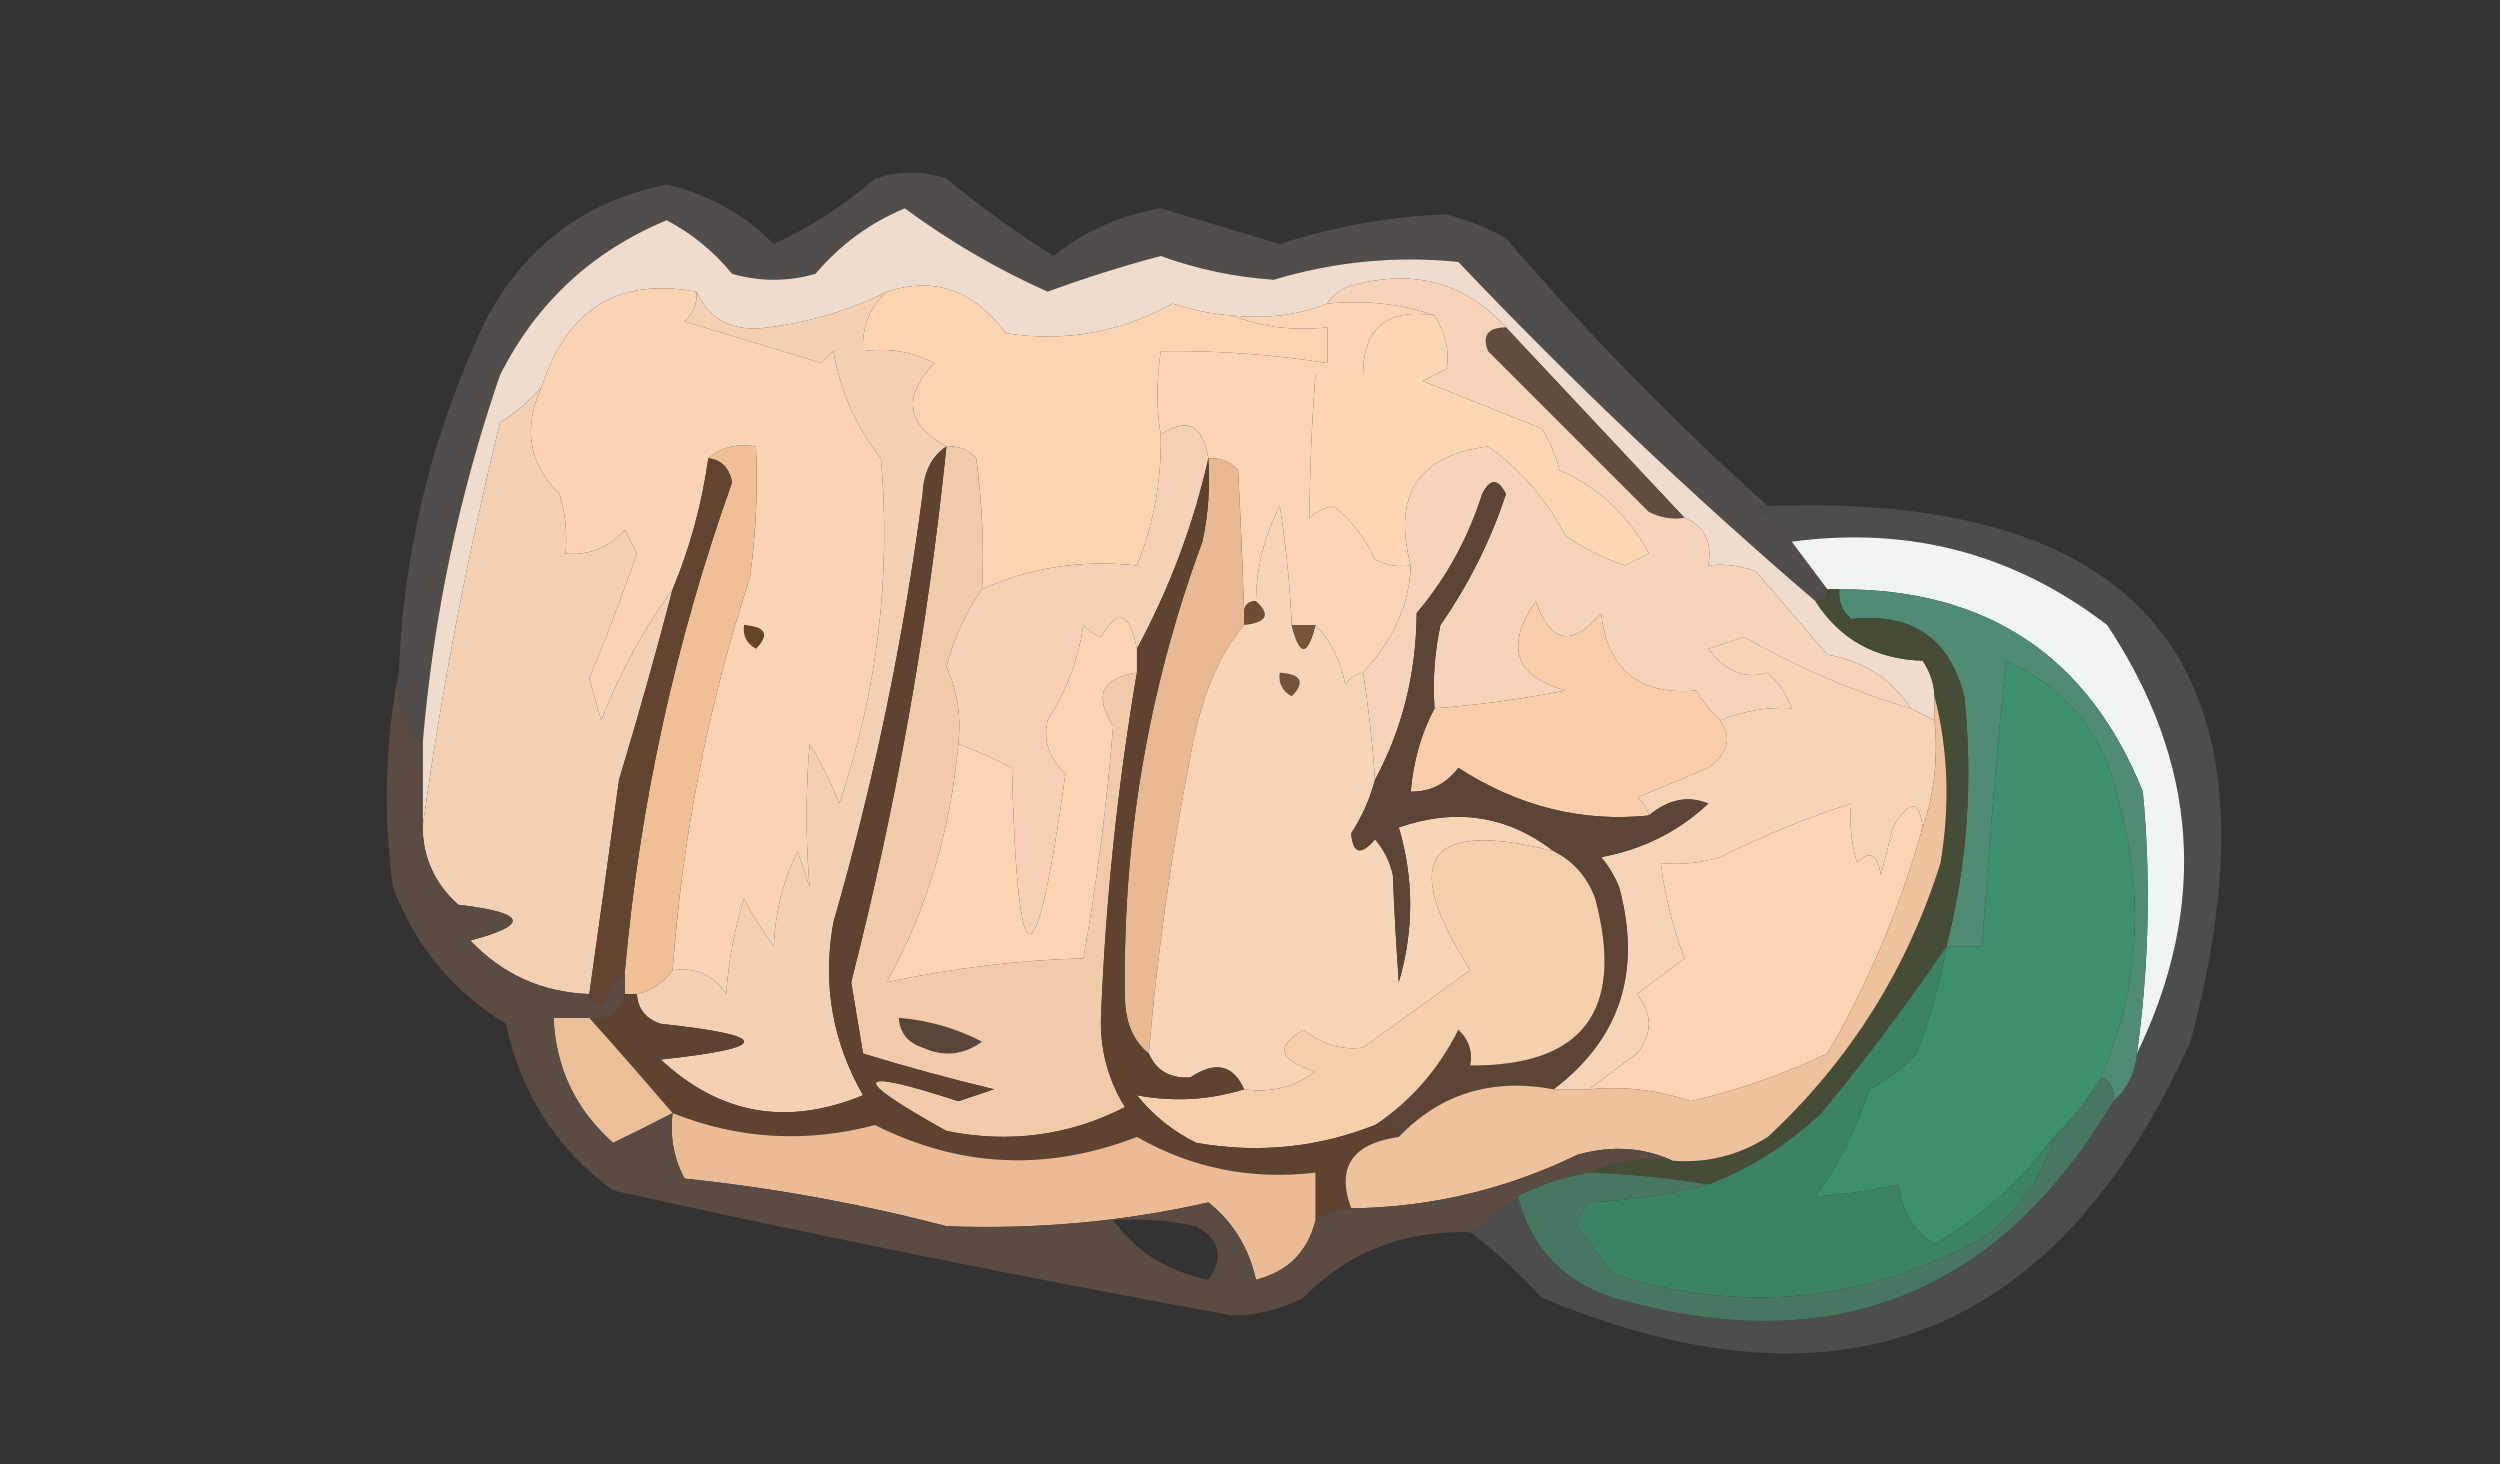 <?xml version="1.0" encoding="UTF-8"?>
<!DOCTYPE svg PUBLIC "-//W3C//DTD SVG 1.1//EN" "http://www.w3.org/Graphics/SVG/1.1/DTD/svg11.dtd">
<svg xmlns="http://www.w3.org/2000/svg" version="1.1" width="210px" height="123px" style="shape-rendering:geometricPrecision; text-rendering:geometricPrecision; image-rendering:optimizeQuality; fill-rule:evenodd; clip-rule:evenodd" xmlns:xlink="http://www.w3.org/1999/xlink">
<rect width="100%" height="100%" fill="#333333" stroke="none"/>
<g><path style="opacity:1" fill="#504d4b" d="M 148.5,42.5 C 148.062,42.435 147.728,42.601 147.5,43C 149.119,43.236 150.119,44.069 150.5,45.5C 151.5,46.833 152.5,48.167 153.5,49.5C 153.5,50.167 153.167,50.5 152.5,50.5C 142.014,41.514 132.014,32.014 122.5,22C 117.24,21.47 112.073,21.97 107,23.5C 103.729,23.279 100.563,22.612 97.5,21.5C 94.29,22.354 91.124,23.354 88,24.5C 83.769,22.611 79.769,20.278 76,17.5C 73.073,18.717 70.573,20.55 68.5,23C 66.167,23.667 63.833,23.667 61.5,23C 59.946,21.108 58.112,19.608 56,18.5C 49.737,21.096 45.07,25.429 42,31.5C 38.544,41.568 36.378,51.901 35.5,62.5C 33.926,60.898 33.259,58.898 33.5,56.5C 33.906,45.972 36.406,35.972 41,26.5C 44.309,20.524 49.309,16.858 56,15.5C 59.482,16.319 62.482,17.985 65,20.5C 68.092,19.076 70.925,17.243 73.5,15C 75.5,14.333 77.5,14.333 79.5,15C 82.36,17.36 85.36,19.527 88.5,21.5C 91.138,19.397 94.138,18.063 97.5,17.5C 100.848,18.511 104.182,19.511 107.5,20.5C 112.103,19.012 116.77,18.179 121.5,18C 123.246,18.471 124.913,19.138 126.5,20C 133.366,28.031 140.699,35.531 148.5,42.5 Z"/></g>
<g><path style="opacity:1" fill="#f5d0b2" d="M 58.5,24.5 C 59.644,26.927 61.644,27.927 64.5,27.5C 68.016,27.073 71.35,26.073 74.5,24.5C 73.058,25.82 72.391,27.486 72.5,29.5C 74.604,29.201 76.604,29.534 78.5,30.5C 75.795,33.332 76.128,35.665 79.5,37.5C 78.252,38.334 77.585,39.667 77.5,41.5C 75.908,53.686 73.408,65.686 70,77.5C 69.081,82.656 69.914,87.489 72.5,92C 66.128,94.629 60.461,93.629 55.5,89C 64.833,88 64.833,87 55.5,86C 54.244,85.583 53.577,84.75 53.5,83.5C 54.778,83.218 55.778,82.551 56.5,81.5C 58.451,81.227 59.951,81.893 61,83.5C 61.182,80.774 61.682,78.107 62.5,75.5C 63.243,76.908 64.077,78.241 65,79.5C 65.118,76.629 65.784,73.962 67,71.5C 67.333,72.5 67.667,73.5 68,74.5C 67.674,70.531 67.674,66.531 68,62.5C 68.98,64.059 69.813,65.726 70.5,67.5C 73.692,58.116 74.859,48.449 74,38.5C 71.938,35.908 70.605,32.908 70,29.5C 69.667,29.833 69.333,30.167 69,30.5C 65.182,29.335 61.348,28.168 57.5,27C 58.252,26.329 58.586,25.496 58.5,24.5 Z"/></g>
<g><path style="opacity:1" fill="#efdccc" d="M 152.5,50.5 C 154.535,53.702 157.535,55.369 161.5,55.5C 162.127,56.417 162.461,57.417 162.5,58.5C 162.5,59.167 162.5,59.833 162.5,60.5C 161.833,60.167 161.167,59.833 160.5,59.5C 158.88,57.016 156.547,55.516 153.5,55C 151.5,52.667 149.5,50.333 147.5,48C 146.207,47.51 144.873,47.343 143.5,47.5C 143.843,45.517 143.176,44.183 141.5,43.5C 136.444,38.114 131.444,32.781 126.5,27.5C 123.05,23.705 118.716,22.539 113.5,24C 112.584,24.278 111.918,24.778 111.5,25.5C 109.052,26.473 106.385,26.806 103.5,26.5C 101.801,26.38 100.135,26.046 98.5,25.5C 94.147,27.92 89.48,28.753 84.5,28C 81.807,24.37 78.474,23.203 74.5,24.5C 71.35,26.073 68.016,27.073 64.5,27.5C 61.644,27.927 59.644,26.927 58.5,24.5C 51.942,23.288 47.609,25.955 45.5,32.5C 44.526,33.635 43.359,34.635 42,35.5C 39.218,46.852 37.051,58.186 35.5,69.5C 35.5,67.167 35.5,64.833 35.5,62.5C 36.378,51.901 38.544,41.568 42,31.5C 45.07,25.429 49.737,21.096 56,18.5C 58.112,19.608 59.946,21.108 61.5,23C 63.833,23.667 66.167,23.667 68.5,23C 70.573,20.55 73.073,18.717 76,17.5C 79.769,20.278 83.769,22.611 88,24.5C 91.124,23.354 94.29,22.354 97.5,21.5C 100.563,22.612 103.729,23.279 107,23.5C 112.073,21.97 117.24,21.47 122.5,22C 132.014,32.014 142.014,41.514 152.5,50.5 Z"/></g>
<g><path style="opacity:1" fill="#fdd5b3" d="M 103.5,26.5 C 105.948,27.473 108.615,27.806 111.5,27.5C 111.5,28.5 111.5,29.5 111.5,30.5C 106.87,29.77 102.203,29.437 97.5,29.5C 97.135,32.079 97.135,34.412 97.5,36.5C 97.584,40.331 96.918,43.998 95.5,47.5C 90.847,46.999 86.513,47.666 82.5,49.5C 82.665,45.818 82.499,42.152 82,38.5C 81.329,37.748 80.496,37.414 79.5,37.5C 76.128,35.665 75.795,33.332 78.5,30.5C 76.604,29.534 74.604,29.201 72.5,29.5C 72.391,27.486 73.058,25.82 74.5,24.5C 78.474,23.203 81.807,24.37 84.5,28C 89.48,28.753 94.147,27.92 98.5,25.5C 100.135,26.046 101.801,26.38 103.5,26.5 Z"/></g>
<g><path style="opacity:1" fill="#624d40" d="M 126.5,27.5 C 131.444,32.781 136.444,38.114 141.5,43.5C 140.448,43.65 139.448,43.483 138.5,43C 133.946,38.446 129.446,33.946 125,29.5C 124.472,28.184 124.972,27.517 126.5,27.5 Z"/></g>
<g><path style="opacity:1" fill="#fdd6b3" d="M 120.5,26.5 C 121.452,28.112 121.786,29.612 121.5,31C 120.833,31.333 120.167,31.667 119.5,32C 122.833,33.333 126.167,34.667 129.5,36C 130.191,37.067 130.691,38.234 131,39.5C 134.305,40.972 136.805,43.306 138.5,46.5C 137.833,46.833 137.167,47.167 136.5,47.5C 134.734,46.909 133.067,46.076 131.5,45C 129.899,41.933 127.732,39.433 125,37.5C 119.119,38.26 116.952,41.593 118.5,47.5C 117.448,47.65 116.448,47.483 115.5,47C 114.687,45.197 113.52,43.697 112,42.5C 111.228,42.645 110.561,42.978 110,43.5C 110.017,39.525 110.184,35.525 110.5,31.5C 111.833,31.5 113.167,31.5 114.5,31.5C 114.488,27.554 116.488,25.887 120.5,26.5 Z"/></g>
<g><path style="opacity:1" fill="#fad4b4" d="M 58.5,24.5 C 58.586,25.496 58.252,26.329 57.5,27C 61.348,28.168 65.182,29.335 69,30.5C 69.333,30.167 69.667,29.833 70,29.5C 70.605,32.908 71.938,35.908 74,38.5C 74.859,48.449 73.692,58.116 70.5,67.5C 69.813,65.726 68.98,64.059 68,62.5C 67.674,66.531 67.674,70.531 68,74.5C 67.667,73.5 67.333,72.5 67,71.5C 65.784,73.962 65.118,76.629 65,79.5C 64.077,78.241 63.243,76.908 62.5,75.5C 61.682,78.107 61.182,80.774 61,83.5C 59.951,81.893 58.451,81.227 56.5,81.5C 57.327,70.198 59.494,59.199 63,48.5C 63.499,44.848 63.665,41.182 63.5,37.5C 61.901,37.232 60.568,37.566 59.5,38.5C 58.945,42.397 57.945,46.063 56.5,49.5C 54.062,52.842 52.062,56.508 50.5,60.5C 50.167,59.333 49.833,58.167 49.5,57C 50.929,53.548 52.262,50.048 53.5,46.5C 53.167,45.833 52.833,45.167 52.5,44.5C 51.158,46.005 49.492,46.672 47.5,46.5C 47.66,44.801 47.493,43.134 47,41.5C 44.411,38.964 43.911,35.964 45.5,32.5C 47.609,25.955 51.942,23.288 58.5,24.5 Z"/></g>
<g><path style="opacity:1" fill="#fbd5b5" d="M 111.5,25.5 C 114.713,25.19 117.713,25.523 120.5,26.5C 116.488,25.887 114.488,27.554 114.5,31.5C 113.167,31.5 111.833,31.5 110.5,31.5C 110.184,35.525 110.017,39.525 110,43.5C 110.561,42.978 111.228,42.645 112,42.5C 113.52,43.697 114.687,45.197 115.5,47C 116.448,47.483 117.448,47.65 118.5,47.5C 118.396,50.74 117.062,53.74 114.5,56.5C 113.883,56.611 113.383,56.944 113,57.5C 112.626,55.509 111.793,53.842 110.5,52.5C 109.833,52.5 109.167,52.5 108.5,52.5C 108.363,49.216 108.029,45.883 107.5,42.5C 106.205,45.012 105.539,47.679 105.5,50.5C 104.833,50.5 104.5,50.833 104.5,51.5C 104.388,47.712 104.221,43.712 104,39.5C 103.329,38.748 102.496,38.414 101.5,38.5C 101.042,35.691 99.709,35.024 97.5,36.5C 97.135,34.412 97.135,32.079 97.5,29.5C 102.203,29.437 106.87,29.77 111.5,30.5C 111.5,29.5 111.5,28.5 111.5,27.5C 108.615,27.806 105.948,27.473 103.5,26.5C 106.385,26.806 109.052,26.473 111.5,25.5 Z"/></g>
<g><path style="opacity:1" fill="#4b4e4d" d="M 148.5,42.5 C 180.502,41.351 192.336,56.351 184,87.5C 172.794,112.346 154.628,119.512 129.5,109C 127.63,106.96 125.63,105.127 123.5,103.5C 124.926,102.659 126.26,101.659 127.5,100.5C 128.612,104.779 131.279,107.613 135.5,109C 153.868,114.307 167.868,108.807 177.5,92.5C 178.674,91.486 179.34,90.153 179.5,88.5C 185.52,76.067 184.687,64.067 177,52.5C 169.189,46.505 160.356,44.172 150.5,45.5C 150.119,44.069 149.119,43.236 147.5,43C 147.728,42.601 148.062,42.435 148.5,42.5 Z"/></g>
<g><path style="opacity:1" fill="#f7d4b9" d="M 126.5,27.5 C 124.972,27.517 124.472,28.184 125,29.5C 129.446,33.946 133.946,38.446 138.5,43C 139.448,43.483 140.448,43.65 141.5,43.5C 143.176,44.183 143.843,45.517 143.5,47.5C 144.873,47.343 146.207,47.51 147.5,48C 149.5,50.333 151.5,52.667 153.5,55C 156.547,55.516 158.88,57.016 160.5,59.5C 155.633,58.069 150.967,56.069 146.5,53.5C 145.5,53.833 144.5,54.167 143.5,54.5C 144.96,56.422 146.627,57.089 148.5,56.5C 149.415,57.328 150.081,58.328 150.5,59.5C 148.564,59.362 146.564,59.695 144.5,60.5C 143.733,59.828 143.066,58.995 142.5,58C 137.68,58.429 135.014,56.263 134.5,51.5C 132.087,54.377 130.253,54.044 129,50.5C 126.404,54.313 127.237,56.813 131.5,58C 127.855,58.719 124.188,59.219 120.5,59.5C 120.337,57.143 120.503,54.81 121,52.5C 123.361,49.112 125.194,45.446 126.5,41.5C 125.833,40.167 125.167,40.167 124.5,41.5C 123.319,45.224 121.486,48.558 119,51.5C 118.963,56.583 117.797,61.249 115.5,65.5C 115.296,62.482 114.963,59.482 114.5,56.5C 117.062,53.74 118.396,50.74 118.5,47.5C 116.952,41.593 119.119,38.26 125,37.5C 127.732,39.433 129.899,41.933 131.5,45C 133.067,46.076 134.734,46.909 136.5,47.5C 137.167,47.167 137.833,46.833 138.5,46.5C 136.805,43.306 134.305,40.972 131,39.5C 130.691,38.234 130.191,37.067 129.5,36C 126.167,34.667 122.833,33.333 119.5,32C 120.167,31.667 120.833,31.333 121.5,31C 121.786,29.612 121.452,28.112 120.5,26.5C 117.713,25.523 114.713,25.19 111.5,25.5C 111.918,24.778 112.584,24.278 113.5,24C 118.716,22.539 123.05,23.705 126.5,27.5 Z"/></g>
<g><path style="opacity:1" fill="#eef5f3" d="M 150.5,45.5 C 160.356,44.172 169.189,46.505 177,52.5C 184.687,64.067 185.52,76.067 179.5,88.5C 180.517,81.195 180.683,73.862 180,66.5C 175.427,55.115 166.927,49.448 154.5,49.5C 154.167,49.5 153.833,49.5 153.5,49.5C 152.5,48.167 151.5,46.833 150.5,45.5 Z"/></g>
<g><path style="opacity:1" fill="#faceab" d="M 144.5,60.5 C 145.509,61.939 145.176,63.272 143.5,64.5C 141.5,65.333 139.5,66.167 137.5,67C 138.056,67.383 138.389,67.883 138.5,68.5C 132.871,69.082 127.538,67.749 122.5,64.5C 121.476,65.853 120.143,66.52 118.5,66.5C 118.721,63.933 119.388,61.599 120.5,59.5C 124.188,59.219 127.855,58.719 131.5,58C 127.237,56.813 126.404,54.313 129,50.5C 130.253,54.044 132.087,54.377 134.5,51.5C 135.014,56.263 137.68,58.429 142.5,58C 143.066,58.995 143.733,59.828 144.5,60.5 Z"/></g>
<g><path style="opacity:1" fill="#6d4d33" d="M 105.5,50.5 C 106.757,51.623 106.424,52.289 104.5,52.5C 104.5,52.167 104.5,51.833 104.5,51.5C 104.5,50.833 104.833,50.5 105.5,50.5 Z"/></g>
<g><path style="opacity:1" fill="#654424" d="M 62.5,52.5 C 64.337,52.639 64.67,53.306 63.5,54.5C 62.703,54.043 62.369,53.376 62.5,52.5 Z"/></g>
<g><path style="opacity:1" fill="#e8b993" d="M 101.5,38.5 C 102.496,38.414 103.329,38.748 104,39.5C 104.221,43.712 104.388,47.712 104.5,51.5C 104.5,51.833 104.5,52.167 104.5,52.5C 102.334,55.06 100.834,58.727 100,63.5C 98.361,71.903 97.195,80.236 96.5,88.5C 95.235,87.486 94.569,85.986 94.5,84C 94.254,70.745 96.421,57.911 101,45.5C 101.497,43.19 101.663,40.857 101.5,38.5 Z"/></g>
<g><path style="opacity:1" fill="#f8d4b7" d="M 160.5,59.5 C 161.167,59.833 161.833,60.167 162.5,60.5C 162.81,63.713 162.477,66.713 161.5,69.5C 161.225,67.158 160.392,67.158 159,69.5C 158.667,70.833 158.333,72.167 158,73.5C 157.683,71.699 157.016,71.366 156,72.5C 155.506,70.866 155.34,69.199 155.5,67.5C 151.783,68.689 148.116,70.189 144.5,72C 142.866,72.493 141.199,72.66 139.5,72.5C 139.851,75.238 140.518,77.904 141.5,80.5C 140.167,81.5 138.833,82.5 137.5,83.5C 138.833,85.167 138.833,86.833 137.5,88.5C 136.099,89.521 134.765,90.521 133.5,91.5C 132.5,91.5 131.5,91.5 130.5,91.5C 136.093,87.266 137.926,81.599 136,74.5C 135.626,73.584 135.126,72.75 134.5,72C 138.005,71.343 141.005,69.843 143.5,67.5C 141.808,66.799 140.142,67.132 138.5,68.5C 138.389,67.883 138.056,67.383 137.5,67C 139.5,66.167 141.5,65.333 143.5,64.5C 145.176,63.272 145.509,61.939 144.5,60.5C 146.564,59.695 148.564,59.362 150.5,59.5C 150.081,58.328 149.415,57.328 148.5,56.5C 146.627,57.089 144.96,56.422 143.5,54.5C 144.5,54.167 145.5,53.833 146.5,53.5C 150.967,56.069 155.633,58.069 160.5,59.5 Z"/></g>
<g><path style="opacity:1" fill="#f6d1b5" d="M 101.5,38.5 C 100.271,44.02 98.271,49.354 95.5,54.5C 94.881,51.405 93.881,51.071 92.5,53.5C 91.914,53.291 91.414,52.957 91,52.5C 90.583,55.422 89.583,58.089 88,60.5C 87.607,62.199 88.107,63.699 89.5,65C 86.98,83.12 85.48,82.954 85,64.5C 83.529,63.733 82.029,63.067 80.5,62.5C 80.756,60.208 80.423,58.041 79.5,56C 80.132,53.585 81.132,51.418 82.5,49.5C 86.513,47.666 90.847,46.999 95.5,47.5C 96.918,43.998 97.584,40.331 97.5,36.5C 99.709,35.024 101.042,35.691 101.5,38.5 Z"/></g>
<g><path style="opacity:1" fill="#f5d0b2" d="M 45.5,32.5 C 43.911,35.964 44.411,38.964 47,41.5C 47.493,43.134 47.66,44.801 47.5,46.5C 49.492,46.672 51.158,46.005 52.5,44.5C 52.833,45.167 53.167,45.833 53.5,46.5C 52.262,50.048 50.929,53.548 49.5,57C 49.833,58.167 50.167,59.333 50.5,60.5C 52.062,56.508 54.062,52.842 56.5,49.5C 55.108,54.844 53.608,60.177 52,65.5C 51.163,71.647 50.329,77.647 49.5,83.5C 45.562,83.365 42.228,81.865 39.5,79C 44.563,77.671 44.229,76.671 38.5,76C 36.549,74.266 35.549,72.099 35.5,69.5C 37.051,58.186 39.218,46.852 42,35.5C 43.359,34.635 44.526,33.635 45.5,32.5 Z"/></g>
<g><path style="opacity:1" fill="#f9d4b6" d="M 108.5,52.5 C 109.167,55.167 109.833,55.167 110.5,52.5C 111.793,53.842 112.626,55.509 113,57.5C 113.383,56.944 113.883,56.611 114.5,56.5C 114.963,59.482 115.296,62.482 115.5,65.5C 115.08,67.094 114.414,68.594 113.5,70C 113.646,71.727 114.313,71.894 115.5,70.5C 116.251,71.376 116.751,72.376 117,73.5C 117.123,76.614 117.29,79.614 117.5,82.5C 118.775,78.149 118.775,73.816 117.5,69.5C 122.307,67.844 126.641,68.511 130.5,71.5C 119.849,68.787 117.516,72.12 123.5,81.5C 120.485,83.671 117.485,85.838 114.5,88C 112.717,88.232 111.05,87.732 109.5,86.5C 107.075,87.9 107.408,89.066 110.5,90C 108.75,91.319 106.75,91.819 104.5,91.5C 103.587,89.438 102.087,89.105 100,90.5C 98.301,90.613 97.134,89.947 96.5,88.5C 97.195,80.236 98.361,71.903 100,63.5C 100.834,58.727 102.334,55.06 104.5,52.5C 106.424,52.289 106.757,51.623 105.5,50.5C 105.539,47.679 106.205,45.012 107.5,42.5C 108.029,45.883 108.363,49.216 108.5,52.5 Z"/></g>
<g><path style="opacity:1" fill="#725238" d="M 107.5,56.5 C 109.337,56.639 109.67,57.306 108.5,58.5C 107.702,58.043 107.369,57.376 107.5,56.5 Z"/></g>
<g><path style="opacity:1" fill="#77533a" d="M 108.5,52.5 C 109.167,52.5 109.833,52.5 110.5,52.5C 109.833,55.167 109.167,55.167 108.5,52.5 Z"/></g>
<g><path style="opacity:1" fill="#3c906c" d="M 176.5,90.5 C 175.396,92.388 174.063,94.055 172.5,95.5C 169.835,99.161 166.502,102.161 162.5,104.5C 160.679,103.272 159.679,101.606 159.5,99.5C 157.194,99.993 154.861,100.326 152.5,100.5C 154.45,97.876 155.95,94.876 157,91.5C 158.512,90.743 159.846,89.743 161,88.5C 162.131,85.555 162.964,82.555 163.5,79.5C 164.5,79.5 165.5,79.5 166.5,79.5C 167.034,71.501 167.7,63.501 168.5,55.5C 173.693,57.864 176.86,61.864 178,67.5C 180.181,75.364 179.681,83.031 176.5,90.5 Z"/></g>
<g><path style="opacity:1" fill="#f0bf96" d="M 59.5,38.5 C 60.568,37.566 61.901,37.232 63.5,37.5C 63.665,41.182 63.499,44.848 63,48.5C 59.494,59.199 57.327,70.198 56.5,81.5C 55.778,82.551 54.778,83.218 53.5,83.5C 53.167,83.5 52.833,83.5 52.5,83.5C 52.5,82.833 52.5,82.167 52.5,81.5C 53.747,67.507 56.747,53.84 61.5,40.5C 61.253,39.287 60.586,38.62 59.5,38.5 Z"/></g>
<g><path style="opacity:1" fill="#5d4535" d="M 120.5,59.5 C 119.388,61.599 118.721,63.933 118.5,66.5C 120.143,66.52 121.476,65.853 122.5,64.5C 127.538,67.749 132.871,69.082 138.5,68.5C 140.142,67.132 141.808,66.799 143.5,67.5C 141.005,69.843 138.005,71.343 134.5,72C 135.126,72.75 135.626,73.584 136,74.5C 137.926,81.599 136.093,87.266 130.5,91.5C 125.317,90.535 120.984,91.868 117.5,95.5C 117.158,94.662 116.492,94.328 115.5,94.5C 118.498,92.497 120.831,89.83 122.5,86.5C 123.386,87.325 123.719,88.325 123.5,89.5C 132.992,89.556 136.492,84.889 134,75.5C 133.34,73.676 132.173,72.343 130.5,71.5C 126.641,68.511 122.307,67.844 117.5,69.5C 118.775,73.816 118.775,78.149 117.5,82.5C 117.29,79.614 117.123,76.614 117,73.5C 116.751,72.376 116.251,71.376 115.5,70.5C 114.313,71.894 113.646,71.727 113.5,70C 114.414,68.594 115.08,67.094 115.5,65.5C 117.797,61.249 118.963,56.583 119,51.5C 121.486,48.558 123.319,45.224 124.5,41.5C 125.167,40.167 125.833,40.167 126.5,41.5C 125.194,45.446 123.361,49.112 121,52.5C 120.503,54.81 120.337,57.143 120.5,59.5 Z"/></g>
<g><path style="opacity:1" fill="#624531" d="M 59.5,38.5 C 60.586,38.62 61.253,39.287 61.5,40.5C 56.747,53.84 53.747,67.507 52.5,81.5C 51.842,82.398 51.176,83.398 50.5,84.5C 49.893,84.376 49.56,84.043 49.5,83.5C 50.329,77.647 51.163,71.647 52,65.5C 53.608,60.177 55.108,54.844 56.5,49.5C 57.945,46.063 58.945,42.397 59.5,38.5 Z"/></g>
<g><path style="opacity:1" fill="#508b73" d="M 154.5,49.5 C 166.927,49.448 175.427,55.115 180,66.5C 180.683,73.862 180.517,81.195 179.5,88.5C 179.34,90.153 178.674,91.486 177.5,92.5C 177.672,91.508 177.338,90.842 176.5,90.5C 179.681,83.031 180.181,75.364 178,67.5C 176.86,61.864 173.693,57.864 168.5,55.5C 167.7,63.501 167.034,71.501 166.5,79.5C 165.5,79.5 164.5,79.5 163.5,79.5C 165.249,72.598 165.749,65.598 165,58.5C 163.761,53.603 160.594,51.437 155.5,52C 154.748,51.329 154.414,50.496 154.5,49.5 Z"/></g>
<g><path style="opacity:1" fill="#fdd4b4" d="M 161.5,69.5 C 159.582,76.314 156.915,82.647 153.5,88.5C 149.859,90.23 146.026,91.563 142,92.5C 139.281,91.556 136.448,91.223 133.5,91.5C 134.765,90.521 136.099,89.521 137.5,88.5C 138.833,86.833 138.833,85.167 137.5,83.5C 138.833,82.5 140.167,81.5 141.5,80.5C 140.518,77.904 139.851,75.238 139.5,72.5C 141.199,72.66 142.866,72.493 144.5,72C 148.116,70.189 151.783,68.689 155.5,67.5C 155.34,69.199 155.506,70.866 156,72.5C 157.016,71.366 157.683,71.699 158,73.5C 158.333,72.167 158.667,70.833 159,69.5C 160.392,67.158 161.225,67.158 161.5,69.5 Z"/></g>
<g><path style="opacity:1" fill="#f0caa9" d="M 79.5,37.5 C 80.496,37.414 81.329,37.748 82,38.5C 82.499,42.152 82.665,45.818 82.5,49.5C 81.132,51.418 80.132,53.585 79.5,56C 80.423,58.041 80.756,60.208 80.5,62.5C 79.864,69.727 77.864,76.394 74.5,82.5C 80.101,81.309 85.601,80.642 91,80.5C 92.143,74.071 92.977,67.571 93.5,61C 91.865,58.439 92.531,56.939 95.5,56.5C 93.9,65.904 92.9,75.404 92.5,85C 92.335,87.916 93.001,90.583 94.5,93C 89.804,95.4 84.804,96.066 79.5,95C 71.292,90.441 71.625,89.608 80.5,92.5C 81.5,92.167 82.5,91.833 83.5,91.5C 79.776,90.604 76.11,89.604 72.5,88.5C 72.173,86.512 71.84,84.512 71.5,82.5C 75.281,67.709 77.947,52.709 79.5,37.5 Z"/></g>
<g><path style="opacity:1" fill="#f6cfad" d="M 130.5,71.5 C 132.173,72.343 133.34,73.676 134,75.5C 136.492,84.889 132.992,89.556 123.5,89.5C 123.719,88.325 123.386,87.325 122.5,86.5C 120.831,89.83 118.498,92.497 115.5,94.5C 110.689,96.407 105.689,96.907 100.5,96C 98.545,95.047 96.878,93.713 95.5,92C 98.548,92.578 101.548,92.411 104.5,91.5C 106.75,91.819 108.75,91.319 110.5,90C 107.408,89.066 107.075,87.9 109.5,86.5C 111.05,87.732 112.717,88.232 114.5,88C 117.485,85.838 120.485,83.671 123.5,81.5C 117.516,72.12 119.849,68.787 130.5,71.5 Z"/></g>
<g><path style="opacity:1" fill="#464d37" d="M 153.5,49.5 C 153.833,49.5 154.167,49.5 154.5,49.5C 154.414,50.496 154.748,51.329 155.5,52C 160.594,51.437 163.761,53.603 165,58.5C 165.749,65.598 165.249,72.598 163.5,79.5C 160.264,84.278 156.764,88.944 153,93.5C 150.178,96.155 147.011,98.155 143.5,99.5C 140.193,98.949 136.86,98.616 133.5,98.5C 135.607,97.532 137.941,97.198 140.5,97.5C 143.39,97.722 146.057,97.055 148.5,95.5C 155.359,89.117 160.192,81.45 163,72.5C 163.815,67.648 163.648,62.981 162.5,58.5C 162.461,57.417 162.127,56.417 161.5,55.5C 157.535,55.369 154.535,53.702 152.5,50.5C 153.167,50.5 153.5,50.167 153.5,49.5 Z"/></g>
<g><path style="opacity:1" fill="#5e4330" d="M 79.5,37.5 C 77.947,52.709 75.281,67.709 71.5,82.5C 71.84,84.512 72.173,86.512 72.5,88.5C 76.11,89.604 79.776,90.604 83.5,91.5C 82.5,91.833 81.5,92.167 80.5,92.5C 71.625,89.608 71.292,90.441 79.5,95C 84.804,96.066 89.804,95.4 94.5,93C 93.001,90.583 92.335,87.916 92.5,85C 92.9,75.404 93.9,65.904 95.5,56.5C 95.5,55.833 95.5,55.167 95.5,54.5C 98.271,49.354 100.271,44.02 101.5,38.5C 101.663,40.857 101.497,43.19 101,45.5C 96.421,57.911 94.254,70.745 94.5,84C 94.569,85.986 95.235,87.486 96.5,88.5C 97.134,89.947 98.301,90.613 100,90.5C 102.087,89.105 103.587,89.438 104.5,91.5C 101.548,92.411 98.548,92.578 95.5,92C 96.878,93.713 98.545,95.047 100.5,96C 105.689,96.907 110.689,96.407 115.5,94.5C 116.492,94.328 117.158,94.662 117.5,95.5C 113.565,96.064 112.232,98.064 113.5,101.5C 112.391,101.557 111.391,101.89 110.5,102.5C 110.5,101.167 110.5,99.833 110.5,98.5C 105.103,99.133 100.103,98.133 95.5,95.5C 87.96,98.418 80.626,98.085 73.5,94.5C 67.683,96.031 62.016,95.697 56.5,93.5C 54.147,90.752 51.814,88.085 49.5,85.5C 51.179,85.715 52.179,85.048 52.5,83.5C 52.833,83.5 53.167,83.5 53.5,83.5C 53.577,84.75 54.244,85.583 55.5,86C 64.833,87 64.833,88 55.5,89C 60.461,93.629 66.128,94.629 72.5,92C 69.914,87.489 69.081,82.656 70,77.5C 73.408,65.686 75.908,53.686 77.5,41.5C 77.585,39.667 78.252,38.334 79.5,37.5 Z"/></g>
<g><path style="opacity:1" fill="#5a4638" d="M 75.5,85.5 C 77.96,85.698 80.293,86.365 82.5,87.5C 80.925,88.631 79.259,88.797 77.5,88C 76.244,87.583 75.577,86.75 75.5,85.5 Z"/></g>
<g><path style="opacity:1" fill="#fdd5b4" d="M 95.5,54.5 C 95.5,55.167 95.5,55.833 95.5,56.5C 92.531,56.939 91.865,58.439 93.5,61C 92.977,67.571 92.143,74.071 91,80.5C 85.601,80.642 80.101,81.309 74.5,82.5C 77.864,76.394 79.864,69.727 80.5,62.5C 82.029,63.067 83.529,63.733 85,64.5C 85.48,82.954 86.98,83.12 89.5,65C 88.107,63.699 87.607,62.199 88,60.5C 89.583,58.089 90.583,55.422 91,52.5C 91.414,52.957 91.914,53.291 92.5,53.5C 93.881,51.071 94.881,51.405 95.5,54.5 Z"/></g>
<g><path style="opacity:1" fill="#ebbf97" d="M 49.5,85.5 C 51.814,88.085 54.147,90.752 56.5,93.5C 54.718,94.427 53.051,95.26 51.5,96C 48.347,93.195 46.681,89.695 46.5,85.5C 47.5,85.5 48.5,85.5 49.5,85.5 Z"/></g>
<g><path style="opacity:1" fill="#edc29d" d="M 162.5,58.5 C 163.648,62.981 163.815,67.648 163,72.5C 160.192,81.45 155.359,89.117 148.5,95.5C 146.057,97.055 143.39,97.722 140.5,97.5C 138.034,96.366 135.367,96.199 132.5,97C 126.494,99.918 120.161,101.418 113.5,101.5C 112.232,98.064 113.565,96.064 117.5,95.5C 120.984,91.868 125.317,90.535 130.5,91.5C 131.5,91.5 132.5,91.5 133.5,91.5C 136.448,91.223 139.281,91.556 142,92.5C 146.026,91.563 149.859,90.23 153.5,88.5C 156.915,82.647 159.582,76.314 161.5,69.5C 162.477,66.713 162.81,63.713 162.5,60.5C 162.5,59.833 162.5,59.167 162.5,58.5 Z"/></g>
<g><path style="opacity:1" fill="#ebbb95" d="M 56.5,93.5 C 62.016,95.697 67.683,96.031 73.5,94.5C 80.626,98.085 87.96,98.418 95.5,95.5C 100.103,98.133 105.103,99.133 110.5,98.5C 110.5,99.833 110.5,101.167 110.5,102.5C 109.856,105.144 108.189,106.811 105.5,107.5C 104.902,104.813 103.569,102.646 101.5,101C 94.409,102.619 87.076,103.285 79.5,103C 72.272,101.11 64.938,99.777 57.5,99C 56.594,97.3 56.261,95.467 56.5,93.5 Z"/></g>
<g><path style="opacity:1" fill="#5a4c43" d="M 33.5,56.5 C 33.259,58.898 33.926,60.898 35.5,62.5C 35.5,64.833 35.5,67.167 35.5,69.5C 35.549,72.099 36.549,74.266 38.5,76C 44.229,76.671 44.563,77.671 39.5,79C 42.228,81.865 45.562,83.365 49.5,83.5C 49.56,84.043 49.893,84.376 50.5,84.5C 51.176,83.398 51.842,82.398 52.5,81.5C 52.5,82.167 52.5,82.833 52.5,83.5C 52.179,85.048 51.179,85.715 49.5,85.5C 48.5,85.5 47.5,85.5 46.5,85.5C 46.681,89.695 48.347,93.195 51.5,96C 53.051,95.26 54.718,94.427 56.5,93.5C 56.261,95.467 56.594,97.3 57.5,99C 64.938,99.777 72.272,101.11 79.5,103C 87.076,103.285 94.409,102.619 101.5,101C 103.569,102.646 104.902,104.813 105.5,107.5C 108.189,106.811 109.856,105.144 110.5,102.5C 111.391,101.89 112.391,101.557 113.5,101.5C 120.161,101.418 126.494,99.918 132.5,97C 135.367,96.199 138.034,96.366 140.5,97.5C 137.941,97.198 135.607,97.532 133.5,98.5C 131.302,98.875 129.302,99.542 127.5,100.5C 126.26,101.659 124.926,102.659 123.5,103.5C 117.907,103.335 113.241,105.168 109.5,109C 107.634,109.985 105.634,110.485 103.5,110.5C 86.114,107.324 68.781,103.824 51.5,100C 46.75,96.51 43.75,91.844 42.5,86C 38.051,83.293 34.884,79.459 33,74.5C 32.181,68.319 32.347,62.319 33.5,56.5 Z M 93.5,102.5 C 95.857,102.337 98.19,102.503 100.5,103C 102.497,104.153 102.83,105.653 101.5,107.5C 98.061,106.795 95.394,105.129 93.5,102.5 Z"/></g>
<g><path style="opacity:1" fill="#3c8364" d="M 163.5,79.5 C 162.964,82.555 162.131,85.555 161,88.5C 159.846,89.743 158.512,90.743 157,91.5C 155.95,94.876 154.45,97.876 152.5,100.5C 154.861,100.326 157.194,99.993 159.5,99.5C 159.679,101.606 160.679,103.272 162.5,104.5C 166.502,102.161 169.835,99.161 172.5,95.5C 171.523,98.989 169.523,101.823 166.5,104C 156.542,109.413 146.209,110.413 135.5,107C 134.506,105.671 133.506,104.338 132.5,103C 132.645,102.228 132.978,101.561 133.5,101C 137.025,100.821 140.359,100.321 143.5,99.5C 147.011,98.155 150.178,96.155 153,93.5C 156.764,88.944 160.264,84.278 163.5,79.5 Z"/></g>
<g><path style="opacity:1" fill="#477761" d="M 176.5,90.5 C 177.338,90.842 177.672,91.508 177.5,92.5C 167.868,108.807 153.868,114.307 135.5,109C 131.279,107.613 128.612,104.779 127.5,100.5C 129.302,99.542 131.302,98.875 133.5,98.5C 136.86,98.616 140.193,98.949 143.5,99.5C 140.359,100.321 137.025,100.821 133.5,101C 132.978,101.561 132.645,102.228 132.5,103C 133.506,104.338 134.506,105.671 135.5,107C 146.209,110.413 156.542,109.413 166.5,104C 169.523,101.823 171.523,98.989 172.5,95.5C 174.063,94.055 175.396,92.388 176.5,90.5 Z"/></g>
</svg>
